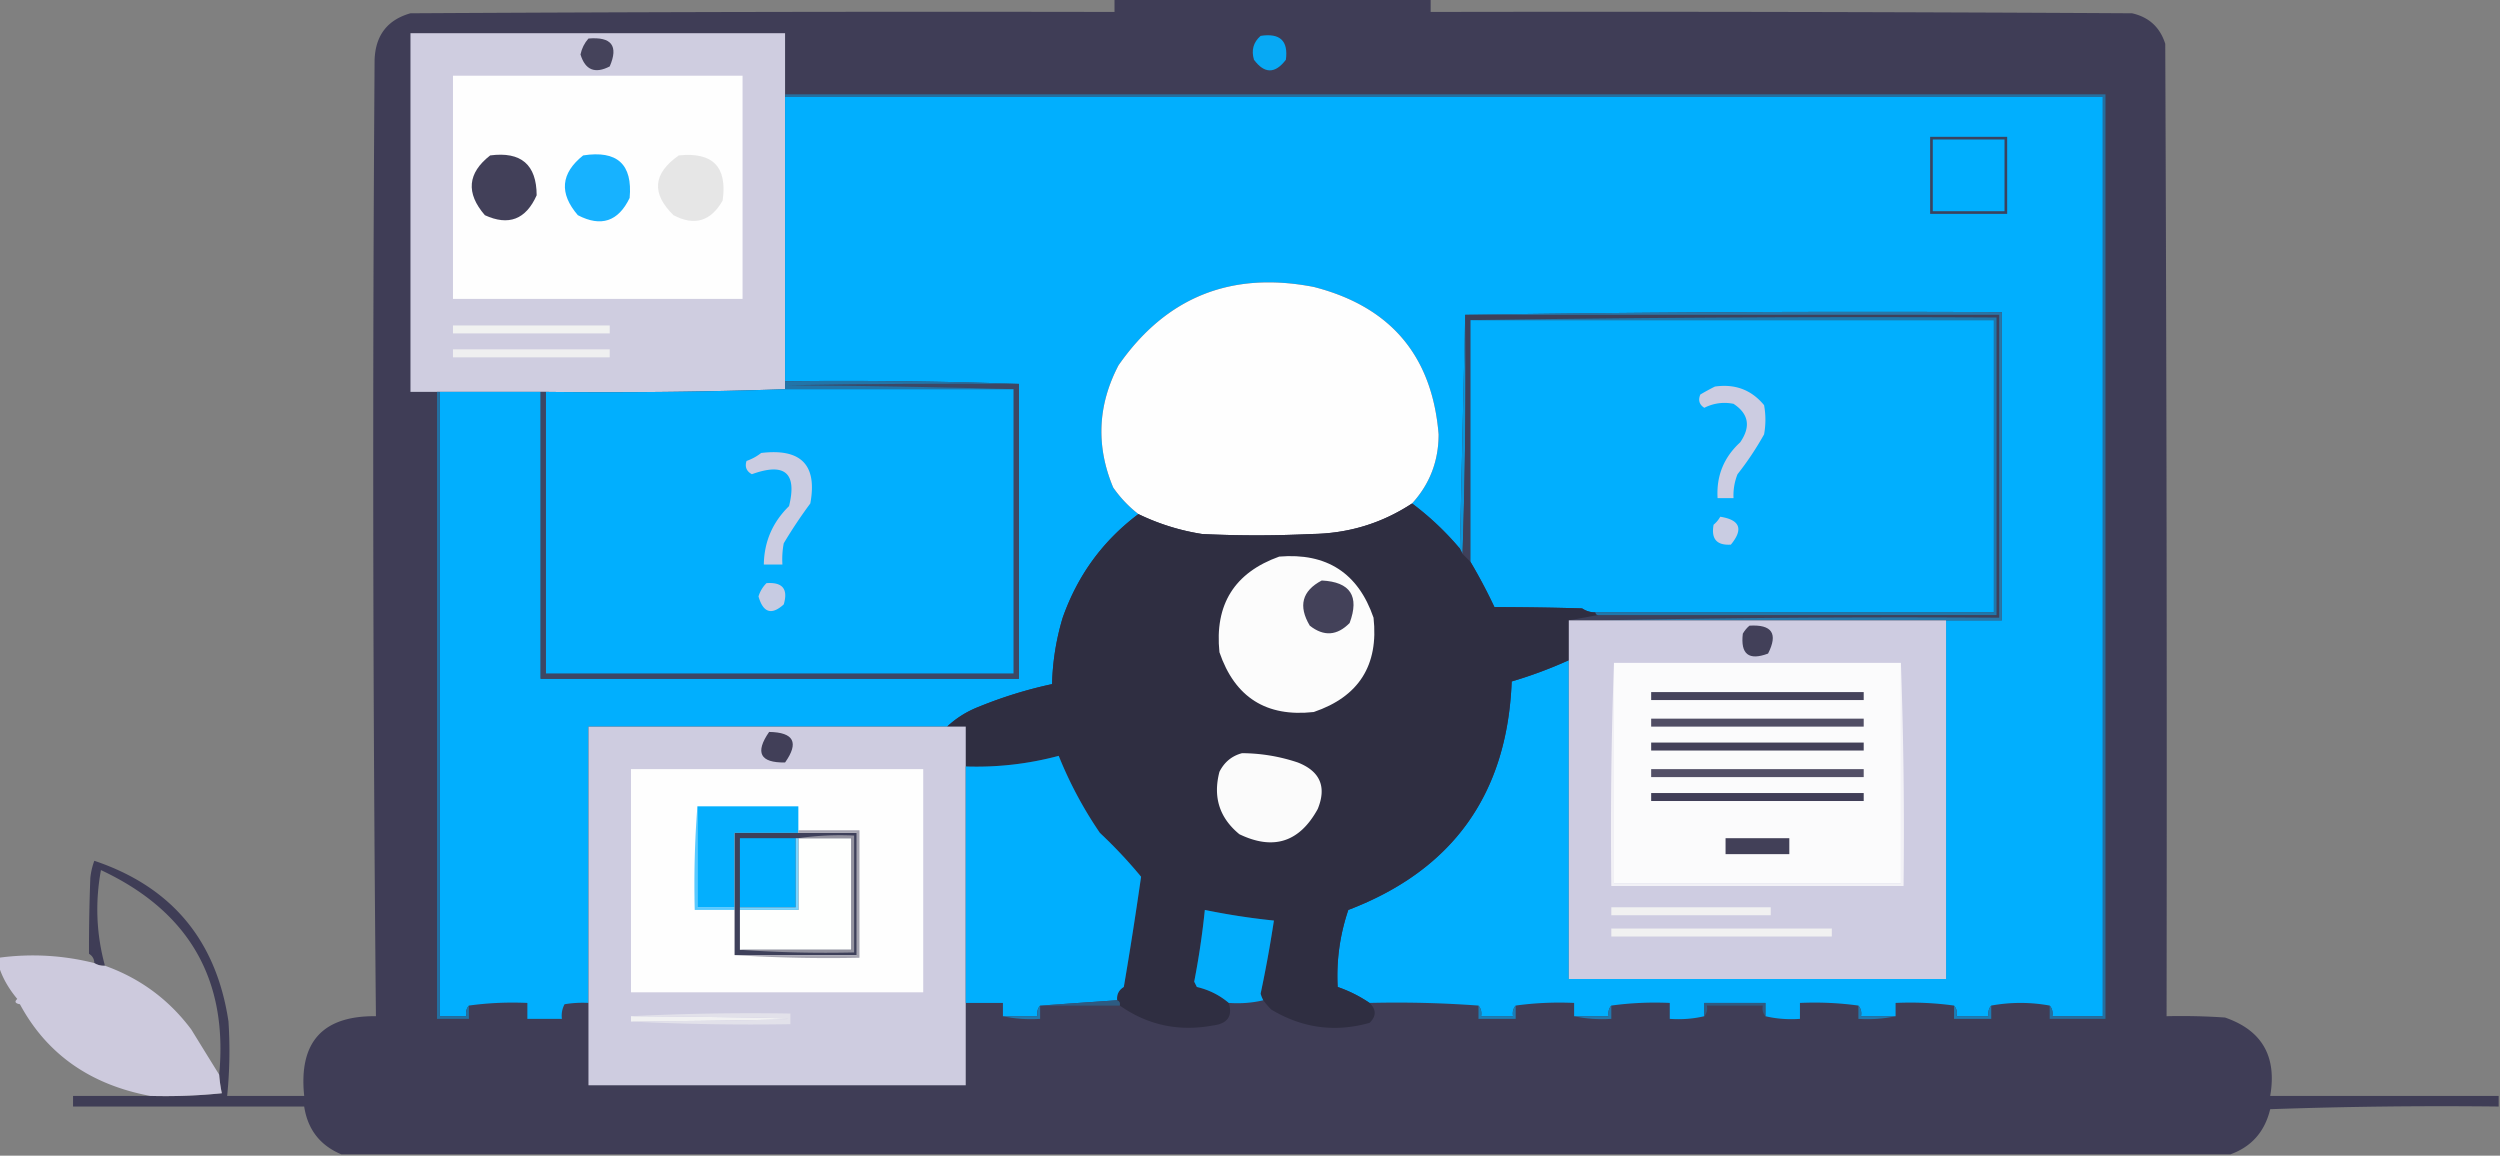 <svg xmlns="http://www.w3.org/2000/svg" width="941" height="435" style="shape-rendering:geometricPrecision;text-rendering:geometricPrecision;image-rendering:optimizeQuality;fill-rule:evenodd;clip-rule:evenodd"><rect width="100%" height="100%" fill="#808080" stroke="none"/><path style="opacity:.993" fill="#3f3d56" d="M419.5-.5h119v5c88.001-.167 176.001 0 264 .5 6.37 1.436 10.537 5.269 12.5 11.5.5 122 .667 244 .5 366 7.341-.166 14.674 0 22 .5 13.917 4.804 19.583 14.638 17 29.5h86v4c-28.674-.333-57.341 0-86 1-2.034 8.471-7.034 14.138-15 17h-711c-8.009-3.348-12.675-9.348-14-18h-87v-4h29c9.04.248 18.04-.085 27-1a51.648 51.648 0 0 1-1-7c3.405-35.852-11.429-61.519-44.5-77-2.24 12.156-1.74 24.156 1.5 36-1.459.067-2.792-.266-4-1-.01-1.517-.677-2.684-2-3.5-.03-9.393.136-18.893.5-28.5a26.689 26.689 0 0 1 1.5-6.5c29.106 9.784 45.94 29.951 50.5 60.5.61 9.349.444 18.683-.5 28h29c-2.112-20.214 6.888-30.214 27-30a21763.02 21763.02 0 0 1-.5-360c.329-9.197 4.829-15.03 13.5-17.5 88.333-.5 176.666-.667 265-.5v-5z"/><path style="opacity:1" fill="#cfcde0" d="M295.5 35.5v111a2026.42 2026.42 0 0 1-90 1h-51v-135h141v23z"/><path style="opacity:1" fill="#07a9f4" d="M474.5 13.5c7.299-1.129 10.465 1.871 9.5 9-4.049 5.318-8.049 5.318-12 0-1.073-3.6-.24-6.6 2.5-9z"/><path style="opacity:1" fill="#45435b" d="M221.5 14.5c8.692-.738 11.358 2.762 8 10.5-5.555 2.867-9.221 1.367-11-4.5.484-2.3 1.484-4.3 3-6z"/><path style="opacity:1" fill="#fefefe" d="M170.5 28.5h109v84h-109v-84z"/><path style="opacity:1" fill="#01affe" d="M295.5 36.5h496v346h-19c.268-1.599-.066-2.932-1-4a61.015 61.015 0 0 0-22 0c-.934 1.068-1.268 2.401-1 4h-12c.268-1.599-.066-2.932-1-4-7.148-.992-14.481-1.325-22-1v5h-13c.268-1.599-.066-2.932-1-4-7.148-.992-14.481-1.325-22-1v6c-4.532.318-8.866-.015-13-1v-5h-23v5c-4.134.985-8.468 1.318-13 1v-6c-7.519-.325-14.852.008-22 1-.934 1.068-1.268 2.401-1 4h-13v-5c-7.519-.325-14.852.008-22 1-.934 1.068-1.268 2.401-1 4h-12c.268-1.599-.066-2.932-1-4a420.766 420.766 0 0 0-41-1 50.509 50.509 0 0 0-12-6c-.523-9.869.81-19.536 4-29 39.362-15.019 59.862-43.686 61.5-86a166.218 166.218 0 0 0 21.5-8v120h142v-135h21v-116a10206.7 10206.7 0 0 0-202 1l-2 88a108.5 108.5 0 0 0-18-17c6.654-7.283 9.988-15.949 10-26-2.424-29.599-18.091-48.099-47-55.5-31.094-6.02-55.594 3.813-73.5 29.5-7.851 15.022-8.518 30.355-2 46 2.696 3.861 5.863 7.194 9.5 10-13.366 10.021-22.866 23.021-28.5 39a94.426 94.426 0 0 0-4 25 163.817 163.817 0 0 0-27.5 8.5c-4.57 1.774-8.57 4.274-12 7.5h-135v104a40.914 40.914 0 0 0-9 .5c-.906 1.699-1.239 3.533-1 5.5h-13v-6c-7.519-.325-14.852.008-22 1-.934 1.068-1.268 2.401-1 4h-10v-235h38v108h180v-111a1937.243 1937.243 0 0 0-88-1v-107z"/><path style="opacity:1" fill="#256f9f" d="M295.5 36.5v-1h497v348h-21v-5c.934 1.068 1.268 2.401 1 4h19v-346h-496z"/><path style="opacity:1" fill="#3b435e" d="M726.5 51.5h29v29h-29v-29z"/><path style="opacity:1" fill="#00affe" d="M727.5 52.5h27v27h-27v-27z"/><path style="opacity:1" fill="#424059" d="M184.5 58.5c11.627-1.53 17.46 3.47 17.5 15-4.052 9.116-10.552 11.616-19.5 7.5-7.201-8.343-6.534-15.843 2-22.5z"/><path style="opacity:1" fill="#17b2ff" d="M219.5 58.5c12.824-2.003 18.657 3.33 17.5 16-4.269 8.886-10.769 11.052-19.5 6.5-7.111-8.263-6.445-15.763 2-22.5z"/><path style="opacity:1" fill="#e6e6e6" d="M255.5 58.5c12.82-1.347 18.32 4.32 16.5 17-4.461 7.824-10.628 9.657-18.5 5.5-8.386-8.21-7.719-15.71 2-22.5z"/><path style="opacity:1" fill="#fefefe" d="M531.5 189.5c-11.46 7.532-24.127 11.365-38 11.5a420.29 420.29 0 0 1-41 0 84.64 84.64 0 0 1-24-7.5c-3.637-2.806-6.804-6.139-9.5-10-6.518-15.645-5.851-30.978 2-46 17.906-25.687 42.406-35.52 73.5-29.5 28.909 7.401 44.576 25.901 47 55.5-.012 10.051-3.346 18.717-10 26z"/><path style="opacity:1" fill="#0c97da" d="M551.5 118.5a2026.42 2026.42 0 0 1-1 90l-1-2 2-88z"/><path style="opacity:1" fill="#3e405a" d="M551.5 118.5h201v114a5625.947 5625.947 0 0 0-150 1h-12l11-2h150v-112a9806.215 9806.215 0 0 0-198 1v91l-3-3a2026.42 2026.42 0 0 0 1-90z"/><path style="opacity:1" fill="#2877a9" d="M551.5 118.5a10206.7 10206.7 0 0 1 202-1v116h-151a5625.947 5625.947 0 0 1 150-1v-114h-201z"/><path style="opacity:1" fill="#01affe" d="M553.5 120.5h197v110h-150c-1.808.009-3.475-.491-5-1.5a1229.716 1229.716 0 0 0-33-.5 205.207 205.207 0 0 0-9-17v-91z"/><path style="opacity:1" fill="#1f78ac" d="M553.5 120.5a9806.215 9806.215 0 0 1 198-1v112h-150c-.667 0-1-.333-1-1h150v-110h-197z"/><path style="opacity:1" fill="#f1f2f1" d="M170.5 122.5h59v3h-59v-3z"/><path style="opacity:1" fill="#efeff0" d="M170.5 131.5h59v3h-59v-3z"/><path style="opacity:1" fill="#3d4764" d="M383.5 144.5v111h-180v-108h2v106h176v-107a3596.397 3596.397 0 0 0-85-1.5c28.998-.5 57.998-.667 87-.5z"/><path style="opacity:1" fill="#2175a9" d="M295.5 143.5c29.505-.331 58.838.002 88 1-29.002-.167-58.002 0-87 .5 28.503.168 56.836.668 85 1.5h-86v-3z"/><path style="opacity:1" fill="#01affe" d="M295.5 146.5h86v107h-176v-106a2026.42 2026.42 0 0 0 90-1z"/><path style="opacity:1" fill="#cccce1" d="M645.5 145.5c7.601-1.083 13.768 1.251 18.5 7a30.485 30.485 0 0 1 0 11 113.627 113.627 0 0 1-10 15 21.341 21.341 0 0 0-1.5 9h-6c-.5-8.335 2.333-15.335 8.5-21 4.068-5.89 3.235-10.723-2.5-14.5-3.832-.762-7.498-.262-11 1.5-1.884-1.193-2.384-2.859-1.5-5a86.818 86.818 0 0 1 5.5-3z"/><path style="opacity:1" fill="#2271a2" d="M164.5 147.5h1v235h10c-.268-1.599.066-2.932 1-4v5h-12v-236z"/><path style="opacity:1" fill="#cbcce1" d="M286.5 170.5c15.025-1.813 21.192 4.52 18.5 19a179.617 179.617 0 0 0-10 15 32.462 32.462 0 0 0-.5 8h-7c.136-8.609 3.303-15.943 9.5-22 3.066-12.502-1.601-16.502-14-12-2.045-1.138-2.712-2.805-2-5 2.058-.729 3.891-1.729 5.5-3z"/><path style="opacity:1" fill="#2f2e41" d="M531.5 189.5a108.5 108.5 0 0 1 18 17l1 2 3 3a205.207 205.207 0 0 1 9 17c10.944.018 21.944.185 33 .5 1.525 1.009 3.192 1.509 5 1.5 0 .667.333 1 1 1l-11 2v15a166.218 166.218 0 0 1-21.5 8c-1.638 42.314-22.138 70.981-61.5 86-3.19 9.464-4.523 19.131-4 29a50.509 50.509 0 0 1 12 6c2.586 2.506 2.586 5.006 0 7.5-12.97 3.674-25.304 2.007-37-5a30.233 30.233 0 0 1-3-3.5 11.123 11.123 0 0 1-1-2.5 475.768 475.768 0 0 0 5-27.5 263.003 263.003 0 0 1-26-4 300.7 300.7 0 0 1-4 27l1 2c4.539 1.06 8.539 3.06 12 6 1.544 4.998-.456 7.831-6 8.5-12.841 2.369-24.507-.131-35-7.5.172-.992-.162-1.658-1-2-.216-2.181.617-3.847 2.5-5a1562.191 1562.191 0 0 0 6.5-41.5 179.249 179.249 0 0 0-15.5-16.5 151.415 151.415 0 0 1-15.5-29 119.773 119.773 0 0 1-35 4v-15h-7c3.43-3.226 7.43-5.726 12-7.5a163.817 163.817 0 0 1 27.5-8.5 94.426 94.426 0 0 1 4-25c5.634-15.979 15.134-28.979 28.5-39a84.64 84.64 0 0 0 24 7.5 420.29 420.29 0 0 0 41 0c13.873-.135 26.54-3.968 38-11.5z"/><path style="opacity:1" fill="#c9cce2" d="M647.5 194.5c7.468 1.174 8.801 4.674 4 10.5-5.322.34-7.489-2.16-6.5-7.5a10.515 10.515 0 0 0 2.5-3z"/><path style="opacity:1" fill="#fcfcfc" d="M481.5 209.5c17.882-1.485 29.716 6.182 35.5 23 1.971 17.901-5.529 29.735-22.5 35.5-17.864 1.986-29.697-5.514-35.5-22.5-1.865-17.951 5.635-29.951 22.5-36z"/><path style="opacity:1" fill="#434159" d="M497.5 218.5c10.771.54 14.271 5.873 10.5 16-4.725 4.814-9.725 5.147-15 1-4.407-7.423-2.907-13.09 4.5-17z"/><path style="opacity:1" fill="#c7cbe2" d="M288.5 219.5c6.055-.448 8.221 2.219 6.5 8-4.576 4.145-7.743 3.145-9.5-3a11.948 11.948 0 0 1 3-5z"/><path style="opacity:1" fill="#cecce1" d="M590.5 233.5h142v135h-142v-135z"/><path style="opacity:1" fill="#424059" d="M658.5 235.5c8.491-.51 10.824 2.99 7 10.5-7.257 2.746-10.423.246-9.5-7.5.698-1.191 1.531-2.191 2.5-3z"/><path style="opacity:1" fill="#cecce0" d="M356.5 273.5h7v135h-142v-135h135z"/><path style="opacity:1" fill="#413f58" d="M289.5 275.5c9.318.155 11.318 3.988 6 11.5-9.404.141-11.404-3.692-6-11.5z"/><path style="opacity:1" fill="#fbfbfb" d="M467.5 283.5a66.82 66.82 0 0 1 21 3.5c8.406 3.312 10.906 9.145 7.5 17.5-6.849 12.503-16.682 15.669-29.5 9.5-7.493-6.148-9.993-13.982-7.5-23.5 1.851-3.657 4.684-5.99 8.5-7z"/><path style="opacity:1" fill="#00affe" d="m420.5 376.5-29 2c-.934 1.068-1.268 2.401-1 4h-13v-5h-14v-89c11.878.39 23.544-.943 35-4a151.415 151.415 0 0 0 15.5 29 179.249 179.249 0 0 1 15.5 16.5 1562.191 1562.191 0 0 1-6.5 41.5c-1.883 1.153-2.716 2.819-2.5 5z"/><path style="opacity:1" fill="#fefefe" d="M237.5 289.5h110v84h-110v-84z"/><path style="opacity:1" fill="#58c9ff" d="M262.5 303.5v38h14v1h-15a380.934 380.934 0 0 1 1-39z"/><path style="opacity:1" fill="#04affd" d="M262.5 303.5h38v10h-24v28h-14v-38z"/><path style="opacity:1" fill="#3e405a" d="M300.5 313.5h22v46h-46v-46h24z"/><path style="opacity:1" fill="#a5a4b0" d="M300.5 313.5v-1h23v48a552.805 552.805 0 0 1-47-1h46v-46h-22z"/><path style="opacity:1" fill="#00afff" d="M299.5 315.5v26h-21v-26h21z"/><path style="opacity:1" fill="#fefffe" d="M300.5 315.5h20v42h-42v-15h22v-27z"/><path style="opacity:1" fill="#92919e" d="M300.5 315.5c6.813-.991 13.813-1.325 21-1v44a462.903 462.903 0 0 1-43-1h42v-42h-20z"/><path style="opacity:1" fill="#f2f1f6" d="M607.5 249.5v83h108v-83a1764.925 1764.925 0 0 1 1 84h-110c-.331-28.172.002-56.172 1-84z"/><path style="opacity:1" fill="#fbfbfc" d="M607.5 249.5h108v83h-108v-83z"/><path style="opacity:1" fill="#424058" d="M649.5 315.5h24v6h-24v-6z"/><path style="opacity:1" fill="#403e57" d="M621.5 298.5h80v3h-80v-3z"/><path style="opacity:1" fill="#535067" d="M621.5 289.5h80v3h-80v-3z"/><path style="opacity:1" fill="#434159" d="M621.5 279.5h80v3h-80v-3z"/><path style="opacity:1" fill="#514e65" d="M621.5 270.5h80v3h-80v-3z"/><path style="opacity:1" fill="#45435b" d="M621.5 260.5h80v3h-80v-3z"/><path style="opacity:1" fill="#78d4ff" d="M299.5 315.5h1v27h-22v-1h21v-26z"/><path style="opacity:1" fill="#f1f1f1" d="M606.5 341.5h60v3h-60v-3z"/><path style="opacity:1" fill="#02adfb" d="M475.5 376.5c-4.134.985-8.468 1.318-13 1-3.461-2.94-7.461-4.94-12-6l-1-2a300.7 300.7 0 0 0 4-27 263.003 263.003 0 0 0 26 4 475.768 475.768 0 0 1-5 27.5c.243.902.577 1.735 1 2.5z"/><path style="opacity:1" fill="#f1f1f1" d="M606.5 349.5h83v3h-83v-3z"/><path style="opacity:.969" fill="#cfcce0" d="M35.5 362.5c1.208.734 2.541 1.067 4 1 13.233 4.731 24.066 12.731 32.5 24a5457.93 5457.93 0 0 0 10.5 17 51.648 51.648 0 0 0 1 7c-8.96.915-17.96 1.248-27 1-22.564-4.26-38.897-15.76-49-34.5-1.8-.317-2.134-.984-1-2-3.375-4.052-5.708-8.219-7-12.5v-3c12.138-1.639 24.138-.972 36 2z"/><path style="opacity:1" fill="#2d5b82" d="M420.5 376.5c.838.342 1.172 1.008 1 2h-30l29-2z"/><path style="opacity:1" fill="#2f5b81" d="M664.5 382.5c-.934-1.068-1.268-2.401-1-4h-21c.268 1.599-.066 2.932-1 4v-5h23v5z"/><path style="opacity:1" fill="#f1f1f2" d="M237.5 382.5c78.667.667 78.667 1.333 0 2v-2z"/><path style="opacity:1" fill="#207aaf" d="M391.5 378.5v5c-4.863.319-9.53-.014-14-1h13c-.268-1.599.066-2.932 1-4z"/><path style="opacity:1" fill="#1c7eb5" d="M556.5 378.5c.934 1.068 1.268 2.401 1 4h12c-.268-1.599.066-2.932 1-4v5h-14v-5z"/><path style="opacity:1" fill="#2179ae" d="M606.5 378.5v5c-4.863.319-9.53-.014-14-1h13c-.268-1.599.066-2.932 1-4z"/><path style="opacity:1" fill="#2079ae" d="M699.5 378.5c.934 1.068 1.268 2.401 1 4h13c-4.47.986-9.137 1.319-14 1v-5z"/><path style="opacity:1" fill="#1c7db5" d="M735.5 378.5c.934 1.068 1.268 2.401 1 4h12c-.268-1.599.066-2.932 1-4v5h-14v-5z"/><path style="opacity:1" fill="#e2e1ea" d="M237.5 382.5a900.97 900.97 0 0 1 60-1v4a900.97 900.97 0 0 1-60-1c78.667-.667 78.667-1.333 0-2z"/></svg>